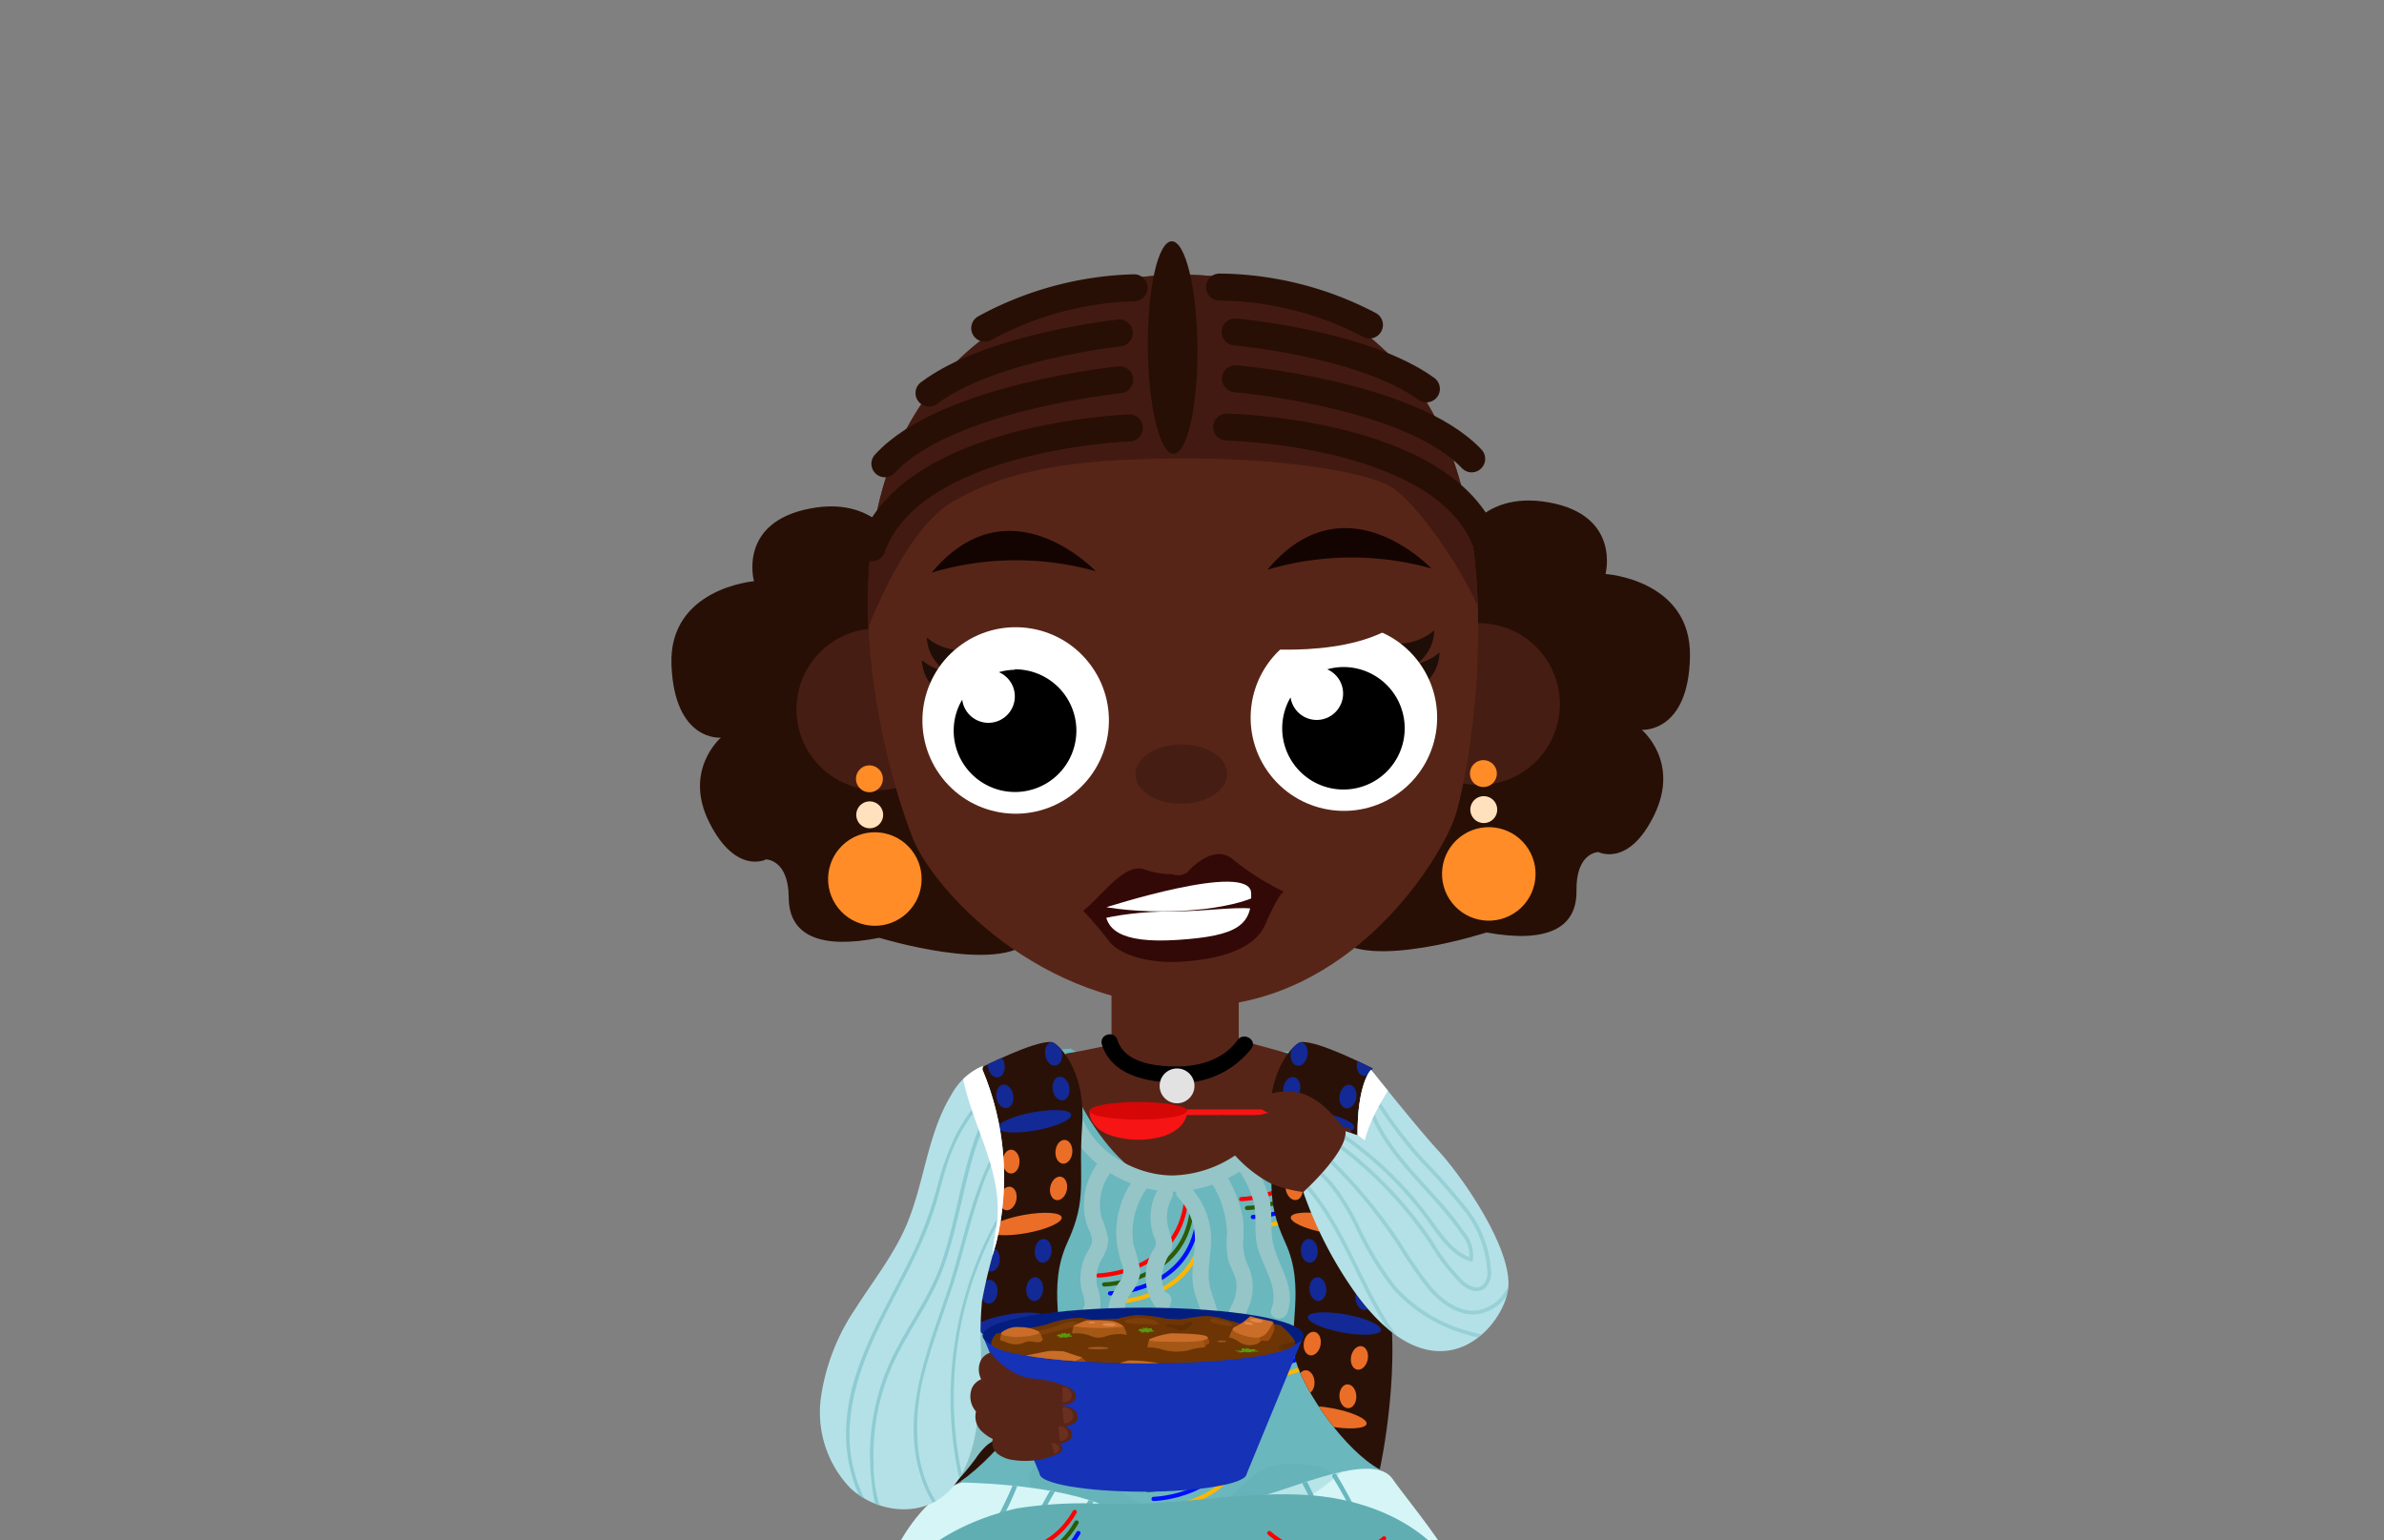 <svg id="Layer_1" data-name="Layer 1" xmlns="http://www.w3.org/2000/svg" xmlns:xlink="http://www.w3.org/1999/xlink" viewBox="0 0 260 168"><rect x="0" y="0" width="260" height="168" fill="#808080" stroke="none"/><defs><style>.cls-1,.cls-30{fill:#6ab7be;}.cls-2{fill:#572517;}.cls-3{fill:#a55716;}.cls-4{fill:#b4e1e7;}.cls-5{fill:#330907;}.cls-6{fill:#d5f5f7;}.cls-7{fill:#2a1107;}.cls-28,.cls-8{fill:#60aeb2;}.cls-12,.cls-13,.cls-14,.cls-15,.cls-24,.cls-59,.cls-9{fill:none;}.cls-10{fill:#9b4a0d;}.cls-11{clip-path:url(#clip-path);}.cls-12{stroke:red;}.cls-12,.cls-13,.cls-14,.cls-15,.cls-24{stroke-linecap:round;stroke-linejoin:round;}.cls-12,.cls-13,.cls-14,.cls-15{stroke-width:0.46px;}.cls-13{stroke:#2d5b04;}.cls-14{stroke:#000dff;}.cls-15{stroke:#ffb600;}.cls-16{fill:#fff;}.cls-17{fill:#e2e2e2;}.cls-18{fill:#280f05;}.cls-19{fill:#461d13;}.cls-20{clip-path:url(#clip-path-2);}.cls-21{fill:#431a11;}.cls-22{fill:#1f0e07;}.cls-23{fill:#130402;}.cls-24{stroke:#280f05;stroke-width:2.95px;}.cls-25{fill:#ff8c26;}.cls-26{fill:#ffe1bd;}.cls-27{fill:#96c5c7;}.cls-28{opacity:0.37;}.cls-29{clip-path:url(#clip-path-3);}.cls-30{opacity:0.28;}.cls-31{clip-path:url(#clip-path-4);}.cls-32{fill:#ea6e27;}.cls-33{fill:#132995;}.cls-34{clip-path:url(#clip-path-5);}.cls-35{fill:#479e9e;}.cls-36{clip-path:url(#clip-path-6);}.cls-37{fill:#87c1c6;}.cls-38{fill:#1632b7;}.cls-39{fill:#041e7f;}.cls-40{clip-path:url(#clip-path-7);}.cls-41{fill:#6d3503;}.cls-42{fill:#7c3e0a;}.cls-43{fill:#602e05;}.cls-44{fill:#c96d28;}.cls-45{fill:#e0874b;}.cls-46{clip-path:url(#clip-path-8);}.cls-47{fill:#9b4a0e;}.cls-48{clip-path:url(#clip-path-9);}.cls-49{clip-path:url(#clip-path-10);}.cls-50{clip-path:url(#clip-path-11);}.cls-51{fill:#9e5823;}.cls-52{fill:#58990d;}.cls-53{clip-path:url(#clip-path-12);}.cls-54{opacity:0.51;}.cls-55{fill:#6b2f20;}.cls-56{fill:#f71414;}.cls-57{fill:#d60707;}.cls-58{clip-path:url(#clip-path-13);}.cls-59{stroke:#6ab7be;stroke-miterlimit:10;stroke-width:0.41px;opacity:0.38;}.cls-60{clip-path:url(#clip-path-14);}</style><clipPath id="clip-path"><path class="cls-1" d="M116.81,114.37s-6.7.32-9.94,2.16-.08,6.1-1.12,20-1.86,19-.72,26.5c0,0,5.85,2.56,21.44,1.92s23.11-2.08,23.88-4-.13-16.83-1.55-21.38-.52-20.54-.26-21.88-4.19-3.06-8.85-3C139.69,114.67,118.54,116.25,116.81,114.37Z"/></clipPath><clipPath id="clip-path-2"><path class="cls-2" d="M127.78,30s-19.19-.41-28.56,16.12-1.73,40.24.39,45.45,13.64,18.38,30.75,18.23S157.2,93.56,158.71,89s6.48-31.3-4-46.49C145.06,28.62,127.78,30,127.78,30Z"/></clipPath><clipPath id="clip-path-3"><path class="cls-6" d="M104.85,161.69s9.25.08,15,2.29,14,0,17.51-.76,12.37-5,14.5-1.94,9.71,11.73,8.54,15.38-10.69,10.53-16,9.75-15.78-.91-19.24-.39-13.7,1.29-18.36.65-13.2-1.85-11.51-10.54S101.74,162.72,104.85,161.69Z"/></clipPath><clipPath id="clip-path-4"><path class="cls-7" d="M114.74,113.66c.53.08,3.72,2.87,3.28,9.09s.64,7.87-1.62,12.79-.19,9.48-1.14,12.87S107.84,160,104,162c0,0-.58-13.62,1.43-22.34s4.86-18.14,1.4-23.15C106.87,116.53,112.92,113.39,114.74,113.66Z"/></clipPath><clipPath id="clip-path-5"><path class="cls-7" d="M141.84,113.66c-.54.08-3.72,2.87-3.29,9.09s-.64,7.87,1.63,12.79.19,9.48,1.14,12.87,5.36,9.78,9.16,11.86c0,0,2.63-11.87.62-20.59s-4.86-18.14-1.4-23.15C149.7,116.53,143.65,113.39,141.84,113.66Z"/></clipPath><clipPath id="clip-path-6"><path class="cls-8" d="M110.91,164.51c-6,1.36-11.82,4.59-14.51,10.08-3.66,7.49-.7,17.13,5.65,22.53a20,20,0,0,1,3.53-8c3.9-5.06,11.22-2.7,17.46-4.06,7-1.54,12.11-4.43,18.91-2s14.28,6.37,14,13.58c4.39-3.17,4.9-9.43,4.78-14.85-.07-3.05-.22-6.17-1.42-9-2.58-6-9.44-9.09-15.94-9.67s-13,.75-19.54.9c-1.7,0-3.41,0-5.11-.06A46.8,46.8,0,0,0,110.91,164.51Z"/></clipPath><clipPath id="clip-path-7"><path class="cls-9" d="M141.25,146.45c0,1.24-7.84,2.25-16.45,2.25s-16.7-1-16.7-2.25,7.27-8.31,15.87-8.31S141.25,145.2,141.25,146.45Z"/></clipPath><clipPath id="clip-path-8"><path class="cls-3" d="M120.75,149.29a1.64,1.64,0,0,0-.25,1.2c.17.54,4.6.7,4.94.64a3.37,3.37,0,0,0,1.93-1c.33-.6-.31-1.2-.31-1.2l-3.91.09Z"/></clipPath><clipPath id="clip-path-9"><path class="cls-3" d="M111.46,148a12.63,12.63,0,0,0-.35,1.72c-.07.67,2.65,1.7,3.38,1.65a11.3,11.3,0,0,0,4.11-1.64c.61-.63-.68-1.73-.68-1.73l-5,0Z"/></clipPath><clipPath id="clip-path-10"><path class="cls-10" d="M134.47,144.88A8.22,8.22,0,0,0,134,146c-.13.41,1.86,1.15,3.14,1.13a2.06,2.06,0,0,0,1.78-1.42c0-.11.18-1.39-.12-1.56l-3.07.73Z"/></clipPath><clipPath id="clip-path-11"><path class="cls-3" d="M125.34,146.11s-.36.9-.1,1.3,3,.3,3.56.33a5,5,0,0,0,2.71-.4c.68-.51.18-1.51.18-1.51l-5.63.18Z"/></clipPath><clipPath id="clip-path-12"><path class="cls-4" d="M107.19,116.26a7,7,0,0,0-3.44,3.15c-2.67,4.37-2.94,9.78-5,14.46-1.42,3.2-3.65,6-5.51,8.94a23,23,0,0,0-3.73,9.76,11.92,11.92,0,0,0,3.18,9.68c2.54,2.43,6.74,3.2,9.69,1.28s3.95-5.84,4.31-9.38a60.33,60.33,0,0,0,.3-6.72,38.07,38.07,0,0,1,.11-5.55,58.22,58.22,0,0,1,1.55-6.32,30.32,30.32,0,0,0-1.51-18.92"/></clipPath><clipPath id="clip-path-13"><path class="cls-4" d="M146.74,123.37c.24,2.26-4.6,6.64-4.6,6.64a43.76,43.76,0,0,0,5.67,11c8.8,12.13,16.06,3.92,16.66-.36s-5-12.36-7.68-15.23c-2.14-2.32-7.26-8.74-7.26-8.74s-1.48,1.3-1.48,7.13Z"/></clipPath><clipPath id="clip-path-14"><path class="cls-5" d="M120.5,99s15.8-5.12,15.95-1.61-1.47,4.69-8,5.12S120.5,101.23,120.5,99Z"/></clipPath></defs><path class="cls-1" d="M116.81,114.37s-6.7.32-9.94,2.16-.08,6.1-1.12,20-1.86,19-.72,26.5c0,0,5.85,2.56,21.44,1.92s23.11-2.08,23.88-4-.13-16.83-1.55-21.38-.52-20.54-.26-21.88-4.19-3.06-8.85-3C139.69,114.67,118.54,116.25,116.81,114.37Z"/><g class="cls-11"><path class="cls-12" d="M119.77,139.11s8.7-.17,9.58-8.1"/><path class="cls-13" d="M120.42,140.09s8.69-.17,9.57-8.11"/><path class="cls-14" d="M121.06,141.06s8.7-.17,9.57-8.1"/><path class="cls-15" d="M121.7,142s8.7-.17,9.57-8.11"/><path class="cls-12" d="M112.32,151.86s8.69-.17,9.57-8.11"/><path class="cls-13" d="M113,152.83s8.7-.17,9.57-8.1"/><path class="cls-14" d="M113.6,153.81s8.7-.17,9.57-8.11"/><path class="cls-15" d="M114.24,154.78s8.7-.17,9.57-8.1"/><path class="cls-12" d="M124.52,161.53s8.7-.17,9.58-8.11"/><path class="cls-13" d="M125.17,162.51s8.7-.18,9.57-8.11"/><path class="cls-14" d="M125.81,163.48s8.7-.17,9.57-8.11"/><path class="cls-15" d="M126.45,164.46s8.7-.17,9.57-8.11"/><path class="cls-12" d="M135.36,130.78s8.69-.17,9.57-8.11"/><path class="cls-13" d="M136,131.75s8.7-.17,9.57-8.1"/><path class="cls-14" d="M136.64,132.73s8.7-.17,9.57-8.11"/><path class="cls-15" d="M137.28,133.7s8.7-.17,9.57-8.1"/><path class="cls-12" d="M136.07,147.22s8.7-.17,9.58-8.11"/><path class="cls-13" d="M136.72,148.19s8.69-.17,9.57-8.11"/><path class="cls-14" d="M137.36,149.17s8.7-.17,9.57-8.11"/><path class="cls-15" d="M138,150.14s8.7-.17,9.57-8.11"/><path class="cls-16" d="M102.53,112.63c3.9,1.45,6.62,5.2,7.7,9.22s.72,8.29,0,12.38a66.06,66.06,0,0,1-1.76,7.22c-.48,1.56-1.24,3.32-2.82,3.7-2.45-10.65-4.91-21.55-3.72-32.42.07-.63.72-1.46,1.12-1l-.35,1.14"/></g><path class="cls-2" d="M121.22,107.62v6.31s-3.11.7-4.84.95,4.58,14.7,12.19,14.7,12-12.1,12.53-14.52l-6-1.65v-6.59S122.17,103.91,121.22,107.62Z"/><path d="M120.17,113.9c1,3.32,4.83,4.11,7.88,4.18a9.77,9.77,0,0,0,8.44-3.74c.66-.94-.88-1.82-1.53-.9-1.5,2.11-4.16,2.89-6.64,2.87-2.23,0-5.66-.35-6.45-2.88-.33-1.09-2-.63-1.7.47Z"/><circle class="cls-17" cx="128.37" cy="118.43" r="1.9"/><path class="cls-18" d="M98.3,60.24s-2.13-6.3-10-4.77-6.07,7.92-6.07,7.92-9.35.77-9,9.16,5.39,7.9,5.39,7.9S74.47,84,77.37,89.73s6.18,4,6.18,4,2.45,0,2.47,4.17,3.49,5.65,9.88,4.38c0,0,13.08,4,16.42.27l-2.85-38Z"/><path class="cls-18" d="M159,59.72s2-6.33,9.9-4.93,6.2,7.81,6.2,7.81,9.36.61,9.21,9-5.26,8-5.26,8,4.18,3.45,1.38,9.25-6.1,4.08-6.1,4.08-2.46,0-2.4,4.22-3.4,5.71-9.81,4.55c0,0-13,4.21-16.42.55l2.2-38Z"/><circle class="cls-19" cx="95.68" cy="77.35" r="8.82" transform="translate(-27.34 75.72) rotate(-38.19)"/><circle class="cls-19" cx="161.29" cy="76.79" r="8.82" transform="translate(-12.95 116.16) rotate(-38.19)"/><path class="cls-2" d="M127.78,30s-19.19-.41-28.56,16.12-1.73,40.24.39,45.45,13.64,18.38,30.75,18.23S157.2,93.56,158.71,89s6.48-31.3-4-46.49C145.06,28.62,127.78,30,127.78,30Z"/><g class="cls-20"><path class="cls-21" d="M92.5,74.54s4.67-15.86,11.37-19.8S118.75,50.07,128.6,50,149,51.24,152,53.29,162.84,66,163.29,73.55l3.11-45.93-53.33-5S96,26.79,95.6,26.93s-8.47,10.44-8.47,10.44Z"/></g><ellipse class="cls-18" cx="127.89" cy="37.91" rx="2.71" ry="11.59" transform="translate(-0.32 1.09) rotate(-0.49)"/><path class="cls-22" d="M105.24,70.93a6.07,6.07,0,0,1-4.16-1.39,4.68,4.68,0,0,0,2.11,3.68S106,73.26,105.24,70.93Z"/><path class="cls-22" d="M104.7,73.36A6.12,6.12,0,0,1,100.54,72a4.64,4.64,0,0,0,2.11,3.68S105.44,75.69,104.7,73.36Z"/><circle class="cls-16" cx="110.77" cy="78.57" r="10.17" transform="translate(-24.87 85.31) rotate(-38.19)"/><path d="M110.68,73.05a6.65,6.65,0,0,0-1.74.26,2.88,2.88,0,1,1-4,3,6.59,6.59,0,0,0-.93,3.44,6.69,6.69,0,1,0,6.63-6.75Z"/><path class="cls-22" d="M152.3,70.2a6.08,6.08,0,0,0,4.13-1.46,4.64,4.64,0,0,1-2,3.71S151.6,72.54,152.3,70.2Z"/><path class="cls-22" d="M152.88,72.62A6.15,6.15,0,0,0,157,71.15,4.68,4.68,0,0,1,155,74.87S152.19,75,152.88,72.62Z"/><circle class="cls-16" cx="146.57" cy="78.26" r="10.17" transform="translate(-17.02 107.38) rotate(-38.19)"/><path d="M146.49,72.75a6.59,6.59,0,0,0-1.74.25,2.88,2.88,0,1,1-4,3.06,6.68,6.68,0,1,0,5.71-3.31Z"/><path class="cls-23" d="M101.61,62.45a32.22,32.22,0,0,1,17.89-.15S110.08,52.31,101.61,62.45Z"/><path class="cls-23" d="M138.22,62.14A32.23,32.23,0,0,1,156.11,62S146.69,52,138.22,62.14Z"/><ellipse class="cls-19" cx="128.82" cy="84.43" rx="5.01" ry="3.24" transform="translate(-0.71 1.1) rotate(-0.49)"/><path class="cls-24" d="M123.17,46.67s-23.76.84-28.07,13.07"/><path class="cls-24" d="M122.12,41.42s-19,1.91-25.61,9.16"/><path class="cls-24" d="M122.07,36.31s-14,1.49-20.75,6.56"/><path class="cls-24" d="M123.68,31.39a36,36,0,0,0-16.28,4.4"/><path class="cls-24" d="M133.78,46.58s23.77.44,28.29,12.59"/><path class="cls-24" d="M134.74,41.31s19,1.59,25.76,8.73"/><path class="cls-24" d="M134.7,36.2s14,1.25,20.86,6.21"/><path class="cls-24" d="M133,31.31a35.84,35.84,0,0,1,16.35,4.13"/><circle class="cls-25" cx="162.37" cy="95.3" r="5.1" transform="translate(-24.17 120.8) rotate(-38.19)"/><circle class="cls-26" cx="161.82" cy="88.3" r="1.47"/><circle class="cls-25" cx="161.78" cy="84.37" r="1.47"/><circle class="cls-25" cx="95.41" cy="95.87" r="5.1" transform="translate(-38.85 79.51) rotate(-38.19)"/><circle class="cls-26" cx="94.85" cy="88.87" r="1.47"/><circle class="cls-25" cx="94.82" cy="84.94" r="1.47"/><path class="cls-27" d="M116.05,121.47c1.3,5.09,6.81,8.45,11.87,8.51a14.52,14.52,0,0,0,13-8.91c.44-1-1.27-1.51-1.7-.47a12.73,12.73,0,0,1-11.34,7.6c-4.29,0-9.06-2.88-10.17-7.2a.88.88,0,0,0-1.7.47Z"/><path class="cls-27" d="M120,126.49a7.7,7.7,0,0,0-1.79,4.88,7.11,7.11,0,0,0,.48,2.62,3,3,0,0,1,.42,1.43,5.15,5.15,0,0,1-.65,1.36,6.27,6.27,0,0,0-.63,2.55,6.67,6.67,0,0,0,.15,1.47,4.83,4.83,0,0,1,.32,1.27c0,.71-.64,1.35-1,1.92a3.41,3.41,0,0,0-.58,2.12c.08.65,1,1.3,1.52.62a7.45,7.45,0,0,0,1.11-1.91c.43-1.06-1.28-1.52-1.71-.47a4.29,4.29,0,0,1-.66,1.13l1.52.63c-.15-1.29,1.29-2.32,1.51-3.59a5.47,5.47,0,0,0-.34-2.19,4.41,4.41,0,0,1,.43-2.92,4.74,4.74,0,0,0,.78-2.17,9.36,9.36,0,0,0-.73-2.4,5.78,5.78,0,0,1,1.09-5.1c.71-.87-.53-2.13-1.26-1.25Z"/><path class="cls-27" d="M123.61,128.64a10.05,10.05,0,0,0-1.87,6.07,11.64,11.64,0,0,0,.61,3.15,2,2,0,0,1-.36,2.08,11.3,11.3,0,0,0-.81,1.54,4.69,4.69,0,0,0-.17,3.05c.29,1.16,1,2.27.88,3.5-.2,2.08-1.7,3.73-.63,5.82a.85.85,0,0,0,.77.44,1.14,1.14,0,0,0,1.11-1.48c-.22-1.12-1.93-.64-1.71.47l0,.18.09-.68-.12.16.77-.44-.18,0,.76.44c-.46-.91.07-2,.38-2.86a6.81,6.81,0,0,0,.5-2.67,11.18,11.18,0,0,0-.79-2.82,3.91,3.91,0,0,1,.54-3.6,4.54,4.54,0,0,0,1-2.36,26,26,0,0,0-.77-2.94,8.33,8.33,0,0,1,1.53-6.17c.66-.93-.87-1.82-1.53-.9Z"/><path class="cls-27" d="M126.26,129.75a6.29,6.29,0,0,0-.77,3.42,6.36,6.36,0,0,0,.37,1.73,2.27,2.27,0,0,1,.23.71,1.49,1.49,0,0,1-.3.68,5.6,5.6,0,0,0,.23,6.26.9.9,0,0,0,1.62-.21l.1-.38a.89.89,0,0,0-1.71-.47l-.1.38,1.62-.21a4,4,0,0,1-.85-2.55,7.35,7.35,0,0,1,1-2.63c.43-1.1-.19-1.91-.37-3a4.5,4.5,0,0,1,.48-2.86c.54-1-1-1.9-1.53-.9Z"/><path class="cls-27" d="M128.51,130.64a6.63,6.63,0,0,1,1.81,4.79c-.06,1.94-.58,3.73,0,5.66.24.83.6,1.62.82,2.45a4.14,4.14,0,0,1-.23,2.75,5.23,5.23,0,0,0-.38,2.44,12.19,12.19,0,0,1,.37,2.93c-.16,1.11,1.53,1.6,1.71.47l.09-.57c.17-1.12-1.54-1.6-1.71-.48l-.09.58,1.71.47a7.93,7.93,0,0,0-.17-2.7,5.6,5.6,0,0,1,.38-3.21c.65-2-.24-3.69-.79-5.6-.61-2.13.29-4.26,0-6.41a8.49,8.49,0,0,0-2.28-4.82c-.78-.84-2,.42-1.25,1.25Z"/><path class="cls-28" d="M121.65,162.05a17.67,17.67,0,0,0,3,2.14,8.12,8.12,0,0,0,3.51.72,10.17,10.17,0,0,0,6.53-2.13,18.31,18.31,0,0,1,3-2.52,8.72,8.72,0,0,1,4.76-.5c1.19.1,2.56.31,3.13,1.36.73,1.35-.49,2.95-1.77,3.81-3.49,2.35-7.9,2.78-12.11,3a39.34,39.34,0,0,1-7.52-.13c-3.57-.49-10-1.81-11.72-5.57-.87-1.95.72-2.82,2.55-2.84A11.35,11.35,0,0,1,121.65,162.05Z"/><path class="cls-27" d="M132.22,129.17a10.65,10.65,0,0,1,1.6,5.38,10.69,10.69,0,0,0,.09,2.71c.18.83.71,1.54.89,2.38a4.43,4.43,0,0,1-.35,2.48,5.17,5.17,0,0,0-.73,2.43,10.72,10.72,0,0,0,.86,2.5c.23.58.37,1.37,1,1.68a1,1,0,0,0,1.39-.91.92.92,0,0,0-.66-.86h-.06c-1.11-.18-1.59,1.53-.47,1.71h.06l-.65-.85v.09l.26-.63-.06.06,1.08-.14c.11.06-.24-.81-.29-.94-.16-.42-.36-.84-.49-1.27a1.64,1.64,0,0,1,.07-1.45c.14-.32.28-.63.41-.95a5.63,5.63,0,0,0,0-4.43,5.78,5.78,0,0,1-.6-2.54,17.52,17.52,0,0,0,0-2.71,14.42,14.42,0,0,0-1.77-4.63c-.53-1-2.06-.12-1.53.89Z"/><path class="cls-27" d="M135.08,127.6a11.58,11.58,0,0,1,1.67,3.6c.27,1.36.08,2.78.27,4.16.34,2.43,2.6,4.89,1.64,7.39-.41,1.06,1.3,1.53,1.71.47,1.12-2.92-1.18-5.28-1.6-8-.22-1.48,0-3-.32-4.45a13.14,13.14,0,0,0-1.84-4,.89.89,0,0,0-1.53.9Z"/><path class="cls-6" d="M104.85,161.69s9.25.08,15,2.29,14,0,17.51-.76,12.37-5,14.5-1.94,9.71,11.73,8.54,15.38-10.69,10.53-16,9.75-15.78-.91-19.24-.39-13.7,1.29-18.36.65-13.2-1.85-11.51-10.54S101.74,162.72,104.85,161.69Z"/><g class="cls-29"><path class="cls-1" d="M111,160.44c-1.2,3.84-3.65,7.12-5,10.89a26.09,26.09,0,0,0-.88,14.7c.18.79,1,2.43.19,3.06-.25.2.11.56.37.36a1.66,1.66,0,0,0,.42-1.69c-.18-.95-.5-1.87-.68-2.83a25.34,25.34,0,0,1-.41-6.15,26.37,26.37,0,0,1,1.1-6.17,34.14,34.14,0,0,1,2.55-5.81,37.56,37.56,0,0,0,2.85-6.22c.1-.32-.4-.45-.5-.14Z"/><path class="cls-1" d="M114.74,162.22a35.9,35.9,0,0,0-5.2,20.26,36.91,36.91,0,0,0,.78,5.92c.07.32.57.18.5-.14a35.38,35.38,0,0,1,4.36-25.79c.18-.28-.27-.54-.44-.25Z"/><path class="cls-1" d="M119.41,162.61a26.27,26.27,0,0,0-4.52,11.09,27.3,27.3,0,0,0,.94,12.18c.19.64.39,1.27.6,1.91.12.35.2,1,.54,1.2a.38.38,0,1,0,.48-.59.26.26,0,0,0-.31,0l-.06,0c-.28.18,0,.62.26.45l.06,0-.32,0a.47.47,0,0,0,0-.55l-.15-.45c-.09-.3-.19-.59-.29-.89q-.28-.9-.54-1.8a27.9,27.9,0,0,1-.78-3.49,25.76,25.76,0,0,1,4.51-18.71c.19-.27-.26-.53-.45-.26Z"/><path class="cls-1" d="M122.47,163.35c-2.45,3.3-3.19,7.49-3,11.52.18,4.67,1.32,9.29,2.19,13.87.06.32.56.18.5-.14-.85-4.45-2-8.95-2.17-13.49-.19-4,.51-8.2,3-11.5.2-.27-.25-.53-.44-.26Z"/><path class="cls-1" d="M125.22,163.61a96.71,96.71,0,0,0,.36,24l.49-.14-.1-.6c-.06-.33-.56-.19-.5.14l.11.6c0,.33.54.18.49-.14a97,97,0,0,1-.34-23.9c0-.33-.47-.33-.51,0Z"/><path class="cls-1" d="M129.89,162.86l.16,13.52.08,6.7,0,3.35,0,1.74c0,.27-.11,1.49.11,1.57l.18.18v0l-.25.19h.06c.33,0,.33-.53,0-.52h-.06a.27.27,0,0,0-.25.19.37.37,0,1,0,.69.25,3.65,3.65,0,0,0,.05-1.58l0-2-.1-7.81-.18-15.76a.26.26,0,0,0-.52,0Z"/><path class="cls-1" d="M133.35,163.63a28.56,28.56,0,0,0,1.1,5.64,53.05,53.05,0,0,1,1.11,6.12,51.29,51.29,0,0,1,0,12.07c-.07.6-.15,1.2-.24,1.81-.05.26-.14.6.06.83a.4.4,0,0,0,.69-.36.25.25,0,0,0-.49.14l0,.08.06-.25c.17,0,.22-.06.15-.31s0-.31.07-.47,0-.35.08-.53c.07-.55.14-1.1.19-1.65.11-1.1.19-2.21.23-3.31a52.07,52.07,0,0,0-1.19-13.15,38.93,38.93,0,0,1-1.35-6.66.26.26,0,0,0-.51,0Z"/><path class="cls-1" d="M136.56,162a47,47,0,0,1,3.9,14.08,85.24,85.24,0,0,1-.25,15.07c0,.3.42.33.51.07l.29-.83c.11-.32-.39-.45-.5-.14l-.29.83.51.07a83.39,83.39,0,0,0,.2-15.56A48.52,48.52,0,0,0,137,161.77c-.14-.3-.58,0-.45.26Z"/><path class="cls-1" d="M141.25,160.36a41.28,41.28,0,0,1,4.56,11.79,47.81,47.81,0,0,1,.78,13.4c-.17,2.64-.47,5.27-.77,7.89h.51V192a.25.25,0,1,0-.51,0v1.4c0,.34.47.32.51,0a92.31,92.31,0,0,0,.89-14.19,41.82,41.82,0,0,0-2.47-12.61,42.76,42.76,0,0,0-3.06-6.54.26.26,0,0,0-.44.26Z"/><path class="cls-1" d="M145.34,161.11a43.15,43.15,0,0,1,5.07,11.68,58.33,58.33,0,0,1,1.22,12.44q0,1.71,0,3.42c0,1.09.19,2.51-.55,3.42l.43.11-.26-.73c-.11-.31-.6-.18-.5.14l.26.73c.06.16.3.28.43.11a3.52,3.52,0,0,0,.69-2.18c0-1.06,0-2.13,0-3.2,0-2.24,0-4.48-.18-6.72a39.41,39.41,0,0,0-2.68-12.74,61.48,61.48,0,0,0-3.5-6.74.26.26,0,0,0-.45.26Z"/><path class="cls-30" d="M121.14,163.55a5.47,5.47,0,0,0,3.06,2.59c7,3.13,16.48-.43,22.14-5.64-.83-.95-2.81.89-4.06.71a78.75,78.75,0,0,0-16.74-.52c-2.62.19-5.44.62-7.32,2.46"/></g><path class="cls-7" d="M114.74,113.66c.53.08,3.72,2.87,3.28,9.09s.64,7.87-1.62,12.79-.19,9.48-1.14,12.87S107.84,160,104,162c0,0-.58-13.62,1.43-22.34s4.86-18.14,1.4-23.15C106.87,116.53,112.92,113.39,114.74,113.66Z"/><g class="cls-31"><ellipse class="cls-32" cx="111.81" cy="133.49" rx="4.05" ry="1" transform="translate(-22.19 22.29) rotate(-10.36)"/><ellipse class="cls-32" cx="111.51" cy="154.58" rx="4.05" ry="1" transform="translate(-25.99 22.58) rotate(-10.36)"/><ellipse class="cls-33" cx="112.85" cy="122.28" rx="4.05" ry="1" transform="translate(-20.16 22.3) rotate(-10.36)"/><ellipse class="cls-33" cx="109.94" cy="144.36" rx="4.05" ry="1" transform="translate(-24.18 22.14) rotate(-10.36)"/><ellipse class="cls-32" cx="110.27" cy="126.69" rx="0.92" ry="1.3"/><ellipse class="cls-32" cx="109.94" cy="130.7" rx="1.3" ry="0.92" transform="translate(-40.93 210.76) rotate(-77.88)"/><ellipse class="cls-32" cx="108.31" cy="148.11" rx="0.92" ry="1.3" transform="translate(-27.62 24.85) rotate(-11.62)"/><ellipse class="cls-32" cx="113.32" cy="146.82" rx="0.92" ry="1.3" transform="translate(-27.25 25.84) rotate(-11.62)"/><ellipse class="cls-32" cx="109.56" cy="152.27" rx="1.3" ry="0.92" transform="translate(-48.45 253.37) rotate(-86.88)"/><ellipse class="cls-32" cx="114.13" cy="150.73" rx="1.3" ry="0.92" transform="translate(-42.6 256.48) rotate(-86.88)"/><ellipse class="cls-33" cx="108.12" cy="137.38" rx="1.3" ry="0.92" transform="translate(-36.78 235.2) rotate(-85.82)"/><ellipse class="cls-33" cx="107.81" cy="141.58" rx="1.3" ry="0.92" transform="matrix(0.07, -1, 1, 0.07, -41.25, 238.78)"/><ellipse class="cls-33" cx="112.85" cy="140.6" rx="1.3" ry="0.92" transform="translate(-35.61 242.9) rotate(-85.82)"/><ellipse class="cls-33" cx="113.77" cy="136.42" rx="1.3" ry="0.92" transform="translate(-30.58 239.95) rotate(-85.82)"/><ellipse class="cls-32" cx="115.44" cy="129.6" rx="1.3" ry="0.92" transform="translate(-35.5 215.27) rotate(-77.88)"/><ellipse class="cls-32" cx="116.03" cy="125.61" rx="1.3" ry="0.92" transform="translate(-19.27 230.19) rotate(-84.97)"/><ellipse class="cls-33" cx="109.58" cy="119.58" rx="0.92" ry="1.3" transform="translate(-18.38 19.92) rotate(-9.59)"/><ellipse class="cls-33" cx="108.64" cy="116.23" rx="0.92" ry="1.3" transform="translate(-17.84 19.71) rotate(-9.59)"/><ellipse class="cls-33" cx="115.71" cy="118.74" rx="0.92" ry="1.3" transform="translate(-18.16 20.92) rotate(-9.59)"/><ellipse class="cls-33" cx="114.9" cy="114.94" rx="0.92" ry="1.3" transform="translate(-17.54 20.74) rotate(-9.59)"/></g><path class="cls-7" d="M141.84,113.66c-.54.08-3.72,2.87-3.29,9.09s-.64,7.87,1.63,12.79.19,9.48,1.14,12.87,5.36,9.78,9.16,11.86c0,0,2.63-11.87.62-20.59s-4.86-18.14-1.4-23.15C149.7,116.53,143.65,113.39,141.84,113.66Z"/><g class="cls-34"><ellipse class="cls-32" cx="144.77" cy="133.49" rx="1" ry="4.05" transform="translate(-12.59 251.88) rotate(-79.64)"/><ellipse class="cls-32" cx="145.07" cy="154.58" rx="1" ry="4.05" transform="translate(-33.09 269.47) rotate(-79.64)"/><ellipse class="cls-33" cx="143.73" cy="122.28" rx="1" ry="4.05" transform="translate(-2.41 241.66) rotate(-79.64)"/><ellipse class="cls-33" cx="146.63" cy="144.36" rx="1" ry="4.05" transform="translate(-21.76 262.63) rotate(-79.64)"/><ellipse class="cls-32" cx="146.31" cy="126.69" rx="0.92" ry="1.3"/><ellipse class="cls-32" cx="146.63" cy="130.7" rx="0.92" ry="1.3" transform="translate(-24.17 33.69) rotate(-12.12)"/><ellipse class="cls-32" cx="148.27" cy="148.11" rx="1.3" ry="0.92" transform="translate(-26.68 263.5) rotate(-78.38)"/><ellipse class="cls-32" cx="143.25" cy="146.82" rx="1.3" ry="0.92" transform="matrix(0.2, -0.98, 0.98, 0.2, -29.42, 257.56)"/><ellipse class="cls-32" cx="147.01" cy="152.27" rx="0.92" ry="1.3" transform="translate(-8.08 8.24) rotate(-3.12)"/><ellipse class="cls-32" cx="142.45" cy="150.73" rx="0.92" ry="1.3" transform="translate(-8 7.99) rotate(-3.12)"/><ellipse class="cls-33" cx="148.45" cy="137.38" rx="0.92" ry="1.3" transform="translate(-9.62 11.19) rotate(-4.18)"/><ellipse class="cls-33" cx="148.76" cy="141.58" rx="0.92" ry="1.3" transform="translate(-9.93 11.22) rotate(-4.18)"/><ellipse class="cls-33" cx="143.73" cy="140.6" rx="0.92" ry="1.3" transform="translate(-9.87 10.85) rotate(-4.18)"/><ellipse class="cls-33" cx="142.8" cy="136.42" rx="0.92" ry="1.3" transform="translate(-9.57 10.77) rotate(-4.18)"/><ellipse class="cls-32" cx="141.13" cy="129.6" rx="0.92" ry="1.3" transform="translate(-24.06 32.52) rotate(-12.12)"/><ellipse class="cls-32" cx="140.55" cy="125.61" rx="0.92" ry="1.3" transform="translate(-10.47 12.8) rotate(-5.03)"/><ellipse class="cls-33" cx="147" cy="119.58" rx="1.3" ry="0.92" transform="translate(4.61 244.62) rotate(-80.41)"/><ellipse class="cls-33" cx="147.94" cy="116.23" rx="1.3" ry="0.92" transform="matrix(0.17, -0.99, 0.99, 0.17, 8.69, 242.75)"/><ellipse class="cls-33" cx="140.87" cy="118.74" rx="1.3" ry="0.92" transform="translate(0.33 237.87) rotate(-80.41)"/><ellipse class="cls-33" cx="141.68" cy="114.94" rx="1.3" ry="0.92" transform="translate(4.75 235.5) rotate(-80.41)"/></g><path class="cls-35" d="M101.05,196.07a8,8,0,0,0,6.31,2.14,26.68,26.68,0,0,0,6.67-1.64c10-3.34,21.16-5.62,31-1.73,3.2,1.27,8,3.83,11,2,2.2-1.37,1.69-4.92,2.11-7.47.87-5.19,1.65-10.83-.9-15.42-2.27-4.06-6.69-6.4-11.06-8a34.73,34.73,0,0,0-10-2.2c-6.87-.33-13.54,2.22-19.72,5.21a32.22,32.22,0,0,0-7.87,4.94c-5.36,4.92-7.28,12.47-8.81,19.58l1.52.08"/><path class="cls-8" d="M110.91,164.51c-6,1.36-11.82,4.59-14.51,10.08-3.66,7.49-.7,17.13,5.65,22.53a20,20,0,0,1,3.53-8c3.9-5.06,11.22-2.7,17.46-4.06,7-1.54,12.11-4.43,18.91-2s14.28,6.37,14,13.58c4.39-3.17,4.9-9.43,4.78-14.85-.07-3.05-.22-6.17-1.42-9-2.58-6-9.44-9.09-15.94-9.67s-13,.75-19.54.9c-1.7,0-3.41,0-5.11-.06A46.8,46.8,0,0,0,110.91,164.51Z"/><g class="cls-36"><path class="cls-12" d="M105.21,168.51s8,3.32,12-3.61"/><path class="cls-13" d="M105.41,169.66s8,3.32,12-3.61"/><path class="cls-14" d="M105.61,170.81s8,3.32,12-3.61"/><path class="cls-12" d="M138.43,167.2s6.49,5.8,12.52.58"/></g><path class="cls-37" d="M102,163.75a26.15,26.15,0,0,0,4.41-4.68,8.23,8.23,0,0,1,1.16-1.39c.83-.72,1.94-1,2.71-1.8,1-1,1.21-2.67,1.32-4.17a6.73,6.73,0,0,0-.33-3.35,5.29,5.29,0,0,0-3.26-2.47c-.51-.18-1.11-.43-1.24-1a1.33,1.33,0,0,0-.15-.6c-.24-.3-.68,0-.92.29a20.72,20.72,0,0,0-2.78,5.37c-1.15,2.9-2.31,5.8-3.25,8.8a7.84,7.84,0,0,0-.48,2.83,2.61,2.61,0,0,0,1.42,2.28,3,3,0,0,0,.78.16"/><ellipse class="cls-38" cx="124.67" cy="160.73" rx="11.29" ry="1.96"/><polygon class="cls-38" points="107.17 145.66 113.38 160.73 135.97 160.73 142.18 145.66 107.17 145.66"/><ellipse class="cls-39" cx="124.67" cy="145.66" rx="17.5" ry="3.04"/><g class="cls-40"><path class="cls-41" d="M145.58,148.63l.06-.17a1.49,1.49,0,0,0-.87-1.51,13.56,13.56,0,0,0-1.76-.61c-1.46-.55-2.64-1.91-4.2-1.92a13.46,13.46,0,0,0-1.39.16c-2,.19-3.83-1-5.81-1.05-1,0-2,.29-3,.36l-1.37-.06a17.21,17.21,0,0,0-3.26-.41,11,11,0,0,0-2.1.42c-.92,0-1.82.08-2.7.14a11.56,11.56,0,0,0-1.28-.25,10.89,10.89,0,0,0-3.74.72c-1.78.47-3.64.56-5.44,1a7.45,7.45,0,0,0-4.66,2.73l-.16.22-.07.11-.19.27h0a1.61,1.61,0,0,0-.17.71c0,3.12,9.47,5.66,21.15,5.66s21.16-2.54,21.16-5.66A1.68,1.68,0,0,0,145.58,148.63Z"/><path class="cls-42" d="M110.85,145.33a.47.47,0,0,0-.31,0c-.12,0-.21.15-.15.25a.25.25,0,0,0,.13.09,3.44,3.44,0,0,0,1.56.18,13.62,13.62,0,0,0,2.29-.44l2.85-.7a1.3,1.3,0,0,0,.68-.32,1.94,1.94,0,0,0-1.32-.2,7.64,7.64,0,0,0-1.31.41,14,14,0,0,1-4.15.78Z"/><path class="cls-43" d="M129,144.48c-.54.16-1.12-.09-1.69,0a.16.16,0,0,0-.09,0c-.07,0,0,.15,0,.2a.46.46,0,0,0,.23.06,2.26,2.26,0,0,1,.68.17,2,2,0,0,0,.51.21,1.43,1.43,0,0,0,1-.4l.38-.3s.05,0,.06-.06a.14.14,0,0,0-.08-.18.33.33,0,0,0-.22,0,2.61,2.61,0,0,0-.66.24"/><path class="cls-43" d="M120.64,144.51a12,12,0,0,0,1.58-.07.49.49,0,0,1,.27.06,1.39,1.39,0,0,1-1,.39,3.13,3.13,0,0,1-1-.19c-.06,0-.11,0-.13-.09a.08.08,0,0,1,0-.11.09.09,0,0,1,.11,0"/><path class="cls-43" d="M141.16,149.77a18,18,0,0,0-2.43.17,9,9,0,0,1-2.32-.12c0,.25.33.36.58.42a6.13,6.13,0,0,0,1.94.25c.38,0,.75-.14,1.13-.18s.72,0,1.07-.08a1.52,1.52,0,0,0,1-.47.8.8,0,0,0-.71,0"/><path class="cls-43" d="M141.24,146.33a11.57,11.57,0,0,0-1.44.33.71.71,0,0,0-.25.11.26.26,0,0,0-.1.24c0,.11.14.16.25.2a6,6,0,0,0,2.28.16,1,1,0,0,0,.47-.1.31.31,0,0,0,.14-.41.39.39,0,0,0-.4-.13.94.94,0,0,1-.44,0,.33.33,0,0,1,.31-.28.57.57,0,0,0-.51-.13"/><path class="cls-42" d="M122.79,144a4.32,4.32,0,0,1,2.69-.11,1.87,1.87,0,0,1,.54.15.64.64,0,0,1,.36.41,4.32,4.32,0,0,1-1.29-.06,8.47,8.47,0,0,1-2.2-.11.36.36,0,0,1-.25-.18"/><path class="cls-42" d="M133.05,144a1.26,1.26,0,0,0-.89-.16c-.08,0-.17.05-.17.13a.18.18,0,0,0,0,.09,1,1,0,0,0,.56.28,6.49,6.49,0,0,0,1.79.28.21.21,0,0,0,0-.21.5.5,0,0,0-.19-.13,3,3,0,0,0-1-.28"/><path class="cls-42" d="M127.61,147.58l-.51-.38a.38.38,0,0,0-.18-.09.13.13,0,0,0-.15.1.28.28,0,0,0,0,.12,2.1,2.1,0,0,0,.74.68c.1.05.24.09.31,0a.34.34,0,0,0-.22-.43"/><path class="cls-3" d="M132.15,150.14a.76.76,0,0,0-.16.57c0,.22,4.9.3,6.36-.05s0-1.95,0-1.95l-4.55,1Z"/><path class="cls-44" d="M132.52,149.86a22,22,0,0,1,4.51-1.29c1,0,1.53,0,1.11.39a19.19,19.19,0,0,1-5.07,1.27C132.2,150.23,131.75,150.35,132.52,149.86Z"/><ellipse class="cls-45" cx="136.35" cy="148.92" rx="0.73" ry="0.19" transform="translate(-18.24 19.03) rotate(-7.49)"/><path class="cls-3" d="M120.75,149.29a1.64,1.64,0,0,0-.25,1.2c.17.54,4.6.7,4.94.64a3.37,3.37,0,0,0,1.93-1c.33-.6-.31-1.2-.31-1.2l-3.91.09Z"/><g class="cls-46"><path class="cls-47" d="M124.44,148.47s1.61,1.72.78,3.2c0,0,2.93-.22,2.93-.25s-.51-2.48-.51-2.48l-.39-.44-3.12-.46.31.43"/></g><path class="cls-44" d="M123.15,148.38a17.81,17.81,0,0,1,3.76.41c.8.34-1.08,1-1.77,1s-5-.21-4.32-.56A8.47,8.47,0,0,1,123.15,148.38Z"/><path class="cls-3" d="M111.46,148a12.63,12.63,0,0,0-.35,1.72c-.07.67,2.65,1.7,3.38,1.65a11.3,11.3,0,0,0,4.11-1.64c.61-.63-.68-1.73-.68-1.73l-5,0Z"/><g class="cls-48"><path class="cls-10" d="M114.07,146.72a24.48,24.48,0,0,0,.25,2.54c.13.54.5,1.88.12,2.35L116,152l3.68-.28-.67-4.27Z"/></g><path class="cls-44" d="M111.91,147.83s1.68-.32,2.73-.54,2.4.52,3.19.69-2.81,1.23-3.51,1.28S110.27,148.1,111.91,147.83Z"/><path class="cls-10" d="M134.47,144.88A8.22,8.22,0,0,0,134,146c-.13.41,1.86,1.15,3.14,1.13a2.06,2.06,0,0,0,1.78-1.42c0-.11.18-1.39-.12-1.56l-3.07.73Z"/><g class="cls-49"><path class="cls-3" d="M133.72,143.75l-.35,2.91,4,1.06a2.61,2.61,0,0,0-.39-2.49,10,10,0,0,1-1.49-2Z"/></g><path class="cls-44" d="M134.72,144.7a6.3,6.3,0,0,0,1.55-1.08s.06-.12.35,0,1.74.41,2,.47.19.29.13.35-.49,1-1,1.26-.66.24-1.43.12S133.77,145.09,134.72,144.7Z"/><ellipse class="cls-45" cx="137.02" cy="144.03" rx="0.2" ry="0.7" transform="translate(-24.25 260.26) rotate(-82.21)"/><ellipse class="cls-45" cx="136.18" cy="144.34" rx="0.14" ry="0.48" transform="translate(-25.29 259.7) rotate(-82.21)"/><path class="cls-3" d="M125.34,146.11s-.36.9-.1,1.3,3,.3,3.56.33a5,5,0,0,0,2.71-.4c.68-.51.18-1.51.18-1.51l-5.63.18Z"/><g class="cls-50"><path class="cls-10" d="M130.55,145s1.55,1.64.39,3.15l1.34-.62,0-2.35-.51-.46Z"/></g><path class="cls-44" d="M127.69,145.42s3.49,0,3.93.34-.72.6-2.63.59-4.5,0-3.43-.37A8.87,8.87,0,0,1,127.69,145.42Z"/><path class="cls-3" d="M117.07,144.64a4.75,4.75,0,0,0-.17,1.09c0,.39,2,.47,3,.51a8,8,0,0,0,2.88-.33c.32-.22-.22-1.22-.22-1.22s-1.72-.21-3.64-.26S117.07,144.64,117.07,144.64Z"/><path class="cls-44" d="M118.51,144a8.66,8.66,0,0,0-1.44.64,21.68,21.68,0,0,0,5.51.05,2.76,2.76,0,0,0-1.3-.61A22.45,22.45,0,0,0,118.51,144Z"/><ellipse class="cls-45" cx="119.09" cy="144.26" rx="0.36" ry="0.1"/><ellipse class="cls-45" cx="120.97" cy="144.48" rx="0.17" ry="0.73" transform="translate(-26.8 261.41) rotate(-88.42)"/><path class="cls-3" d="M109.23,145.36a2.36,2.36,0,0,0-.14,1.15c.12.41,1.37.6,2.14.62a5.49,5.49,0,0,0,2.43-.45c.39-.28-.29-1.37-.29-1.37Z"/><path class="cls-44" d="M111.21,144.74a4.74,4.74,0,0,1,2,.43c.79.46-2.14.71-2.7.64s-1.94-.18-1-.68A2.8,2.8,0,0,1,111.21,144.74Z"/><path class="cls-41" d="M110.57,149.11s.44-.28,1.25.61,1.63.46,2.57.56,1,.46,1.83-.08.61-.68,1.48-1,.92-.69,1.32-.46.82,1.19.64,1.35l-.82.71-3,.81a13,13,0,0,1-1.63.08c-.66,0-3.64-.51-3.64-.51a.8.8,0,0,1-.13-.58A12.85,12.85,0,0,0,110.57,149.11Z"/><path class="cls-41" d="M119.84,150.15a3,3,0,0,1,1.83.28,4.37,4.37,0,0,0,2.87.38,7.71,7.71,0,0,1,1.76-.3,1.07,1.07,0,0,0,.87-.51c.2-.31.1-.51.38-.59s.76.41.76.41l-.41,1s-2,.56-2.16.58-1.2.11-1.55.11-3,.07-3.31.05-.66,0-.87-.1-.58-.41-.58-.49S119.84,150.15,119.84,150.15Z"/><path class="cls-41" d="M131.29,150.74a3.24,3.24,0,0,1,1.73,0,3.2,3.2,0,0,0,2.19-.07,8.05,8.05,0,0,1,2-.38c.91-.08,1.47,0,1.55-.08a2.38,2.38,0,0,1,.53-.43c.1,0,.72.53.72.53s-.39.74-1,.87-5.9.33-5.9.33l-1.25-.08C131.59,151.42,131.29,150.74,131.29,150.74Z"/><path class="cls-41" d="M108.81,146.11a4.52,4.52,0,0,1,1.07.34,2.39,2.39,0,0,0,1.91-.06c.76-.21.88,0,1.45,0s.27-.46,1.07-.35,1.53-.36,2.5-.57a4.06,4.06,0,0,1,2.23.27,2.05,2.05,0,0,0,1.55,0,4.74,4.74,0,0,1,2-.21.56.56,0,0,0,.5,0c.19-.08,1.39.42,1.29.8s.56.78.56.78,0-.34,1.56,0a5.79,5.79,0,0,0,3.21.14,5.51,5.51,0,0,1,1.62-.29c.13,0,.23-.49.69-.42a8.81,8.81,0,0,1,1.1.31l.16-1.05a2.81,2.81,0,0,1,1.79.51,2.09,2.09,0,0,0,2.12.21c.3-.13.17-.34.72-.28s.56-.16.79-.58.21-.68.47-.55.27.9.25,1a10.34,10.34,0,0,1-.67,1.33c-.15.17-.59.34-1.64.55s-1.66.31-1.66.31l-3.81.44s-3.13,0-3.67-.06-1.56-.07-2.52-.19l-2.29-.27-1.85-.24-4.87-.6-2.42-.07-3.59.34s-1.68-.32-1.77-.36-.8-.56-.8-.56Z"/><ellipse class="cls-51" cx="130.9" cy="149.05" rx="0.49" ry="0.09"/><ellipse class="cls-51" cx="133.26" cy="146.29" rx="0.49" ry="0.09"/><ellipse class="cls-51" cx="119.75" cy="147.03" rx="1.13" ry="0.14"/><ellipse class="cls-51" cx="141.44" cy="147.89" rx="1.13" ry="0.14"/><ellipse class="cls-51" cx="108.42" cy="148" rx="1.13" ry="0.14"/><path class="cls-52" d="M109.63,148.87a.42.42,0,0,0-.18-.07c-.07,0-.16,0-.18,0s0,.05.06.07a.8.8,0,0,0,.15,0h-.21a.23.23,0,0,0-.15.07c0,.05.06.09.15.1a1,1,0,0,0,.25,0c-.08,0-.17.09-.12.14s.08,0,.13,0a.4.4,0,0,0,.32-.1s0,.06.08.08a.56.56,0,0,0,.36,0s0-.07,0-.09a.81.81,0,0,0,.35.05.47.47,0,0,0,.14,0c.06,0,0-.1-.09-.12a.66.66,0,0,0-.28,0c.08,0,.16-.05.18-.09s0-.1-.06-.12a.41.41,0,0,0-.22,0,1.06,1.06,0,0,0-.19.06c.07,0,0-.11-.06-.12s-.2,0-.21.07-.06-.08-.14-.08-.14.06-.1.1"/><path class="cls-52" d="M118.21,149.91a.82.82,0,0,0-.33-.13c-.13,0-.3,0-.33.08s0,.11.11.14a1.15,1.15,0,0,0,.28.07,1.79,1.79,0,0,0-.4,0c-.13,0-.25.07-.28.14s.11.16.27.19a2.58,2.58,0,0,0,.48,0c-.15.07-.32.17-.23.27a.39.39,0,0,0,.25.09.71.71,0,0,0,.6-.2c0,.06,0,.13.14.17a1.11,1.11,0,0,0,.33,0,.59.59,0,0,0,.34-.08c.07,0,.07-.14,0-.18a1.43,1.43,0,0,0,.66.09.67.67,0,0,0,.27-.07c.1-.08,0-.2-.17-.24a1.56,1.56,0,0,0-.53,0,.58.58,0,0,0,.35-.17c0-.09,0-.19-.13-.24a.94.94,0,0,0-.41,0,1.81,1.81,0,0,0-.35.13c.14-.07.07-.21-.11-.25s-.38.05-.39.15c0-.08-.11-.17-.27-.16s-.26.11-.19.19"/><path class="cls-52" d="M115.78,145.58a.76.76,0,0,0-.18-.06c-.07,0-.16,0-.18,0s0,.06.06.07l.15,0a.74.74,0,0,0-.21,0c-.07,0-.14,0-.15.07s.06.08.14.09a.76.76,0,0,0,.26,0c-.08,0-.17.09-.13.14a.26.26,0,0,0,.14,0,.38.38,0,0,0,.32-.1s0,.07.07.08a.57.57,0,0,0,.18,0,.44.44,0,0,0,.18,0s0-.08,0-.09a1,1,0,0,0,.36,0,.21.21,0,0,0,.14,0s0-.1-.09-.12a.88.88,0,0,0-.28,0,.34.34,0,0,0,.18-.09s0-.1-.07-.12a.49.49,0,0,0-.21,0l-.19.06c.07,0,0-.1-.06-.12s-.2,0-.21.08-.06-.09-.14-.09-.14.06-.11.1"/><path class="cls-52" d="M124.67,145a.42.42,0,0,0-.18-.07.23.23,0,0,0-.18,0s0,.06.06.08l.15,0a.74.74,0,0,0-.21,0c-.07,0-.13,0-.15.07s.06.08.15.1a1,1,0,0,0,.25,0c-.08,0-.17.09-.12.14a.22.22,0,0,0,.13,0,.34.34,0,0,0,.32-.1s0,.07.08.09a.5.5,0,0,0,.18,0,.37.37,0,0,0,.18,0s0-.07,0-.09a.81.81,0,0,0,.35,0,.29.29,0,0,0,.14,0c.06,0,0-.1-.09-.13a.88.88,0,0,0-.28,0c.08,0,.16,0,.18-.09s0-.09-.07-.12a.37.37,0,0,0-.21,0,.6.6,0,0,0-.19.06c.07,0,0-.11-.06-.13s-.2,0-.21.08-.06-.09-.14-.08-.14,0-.1.09"/><path class="cls-52" d="M135.45,147.32a1,1,0,0,0-.27,0,.54.54,0,0,0-.28,0s0,0,.09,0l.23,0a1.69,1.69,0,0,0-.32,0c-.11,0-.21,0-.23,0s.09.06.22.07h.39c-.12,0-.26.06-.19.1a.55.55,0,0,0,.21,0,1,1,0,0,0,.49-.07s0,0,.12.06a1.18,1.18,0,0,0,.27,0,1,1,0,0,0,.28,0c.06,0,.06,0,0-.07a3,3,0,0,0,.54,0l.22,0c.09,0,0-.08-.13-.09a2.16,2.16,0,0,0-.44,0,.84.84,0,0,0,.28-.07s0-.07-.1-.09a1.22,1.22,0,0,0-.33,0l-.29,0c.11,0,0-.08-.09-.09s-.32,0-.33.06-.09-.07-.22-.07-.21.05-.16.08"/><path class="cls-52" d="M130.44,150.31a.43.43,0,0,0-.17-.06c-.07,0-.16,0-.18,0s0,.05.06.07a.33.33,0,0,0,.15,0h-.21c-.07,0-.14,0-.15.07s.06.09.14.1a1,1,0,0,0,.25,0c-.08,0-.16.09-.12.14s.08,0,.14,0a.42.42,0,0,0,.32-.1s0,.06.07.08a.36.36,0,0,0,.18,0,.32.32,0,0,0,.18,0s0-.07,0-.09a.81.81,0,0,0,.35.05l.15,0s0-.1-.09-.12a.94.94,0,0,0-.29,0,.34.34,0,0,0,.19-.09c0-.05,0-.1-.07-.12a.54.54,0,0,0-.22,0,.76.76,0,0,0-.18.06c.07,0,0-.11-.06-.12s-.21,0-.22.07,0-.08-.14-.08-.14.06-.1.1"/></g><path class="cls-4" d="M107.19,116.26a7,7,0,0,0-3.44,3.15c-2.67,4.37-2.94,9.78-5,14.46-1.42,3.2-3.65,6-5.51,8.94a23,23,0,0,0-3.73,9.76,11.92,11.92,0,0,0,3.18,9.68c2.54,2.43,6.74,3.2,9.69,1.28s3.95-5.84,4.31-9.38a60.33,60.33,0,0,0,.3-6.72,38.07,38.07,0,0,1,.11-5.55,58.22,58.22,0,0,1,1.55-6.32,30.32,30.32,0,0,0-1.51-18.92"/><g class="cls-53"><g class="cls-54"><path class="cls-1" d="M100.25,166.39a1.92,1.92,0,0,1-2.14.57,3.13,3.13,0,0,1-1.83-1.79,14.53,14.53,0,0,1-1-5.5,24.08,24.08,0,0,1,2.25-11.21c1.61-3.42,3.94-6.43,5.28-10s2-7.48,3-11.21,2.53-7.64,5.47-10.37c.19-.17-.09-.44-.27-.27-5.91,5.48-5.88,14.31-8.45,21.43-1.45,4-4.19,7.34-5.82,11.26A24.62,24.62,0,0,0,95,161.1c.18,1.81.41,4,1.69,5.39a2.57,2.57,0,0,0,3.85.17c.15-.19-.12-.47-.28-.27Z"/></g><g class="cls-54"><path class="cls-1" d="M111.12,116.38a18.83,18.83,0,0,0-6.92,7.49,30,30,0,0,0-2,5.62,43.56,43.56,0,0,1-2.13,6.06c-3.22,7.2-8.6,14.35-7.7,22.66a16.78,16.78,0,0,0,5.18,10.36c.17.17.44-.09.26-.26a16.51,16.51,0,0,1-4.95-9.25c-.65-3.91.3-7.87,1.77-11.5s3.57-7.16,5.29-10.78A38.64,38.64,0,0,0,102,131.5c.6-1.93,1-3.91,1.77-5.8a18.46,18.46,0,0,1,7.52-9c.2-.13,0-.45-.19-.32Z"/></g><g class="cls-54"><path class="cls-1" d="M112.08,121c-5.61,5-6.47,13-8.73,19.74-2.17,6.51-5.17,13.48-2.89,20.39a12.31,12.31,0,0,0,2.47,4.37c.24.26.9,1,1.28.51a.39.39,0,0,0-.38-.62.19.19,0,0,0,.1.36c-.52.13-1.46-1.41-1.68-1.74a13,13,0,0,1-1-1.8,14.77,14.77,0,0,1-1.1-4.08,23.07,23.07,0,0,1,.8-8.86c.84-3.2,2.06-6.27,3.07-9.41s1.75-6.61,2.89-9.83a20.77,20.77,0,0,1,5.41-8.77c.18-.16-.08-.42-.26-.26Z"/></g><g class="cls-54"><path class="cls-1" d="M111.87,128.11a40.47,40.47,0,0,0-7.88,29.5A38.78,38.78,0,0,0,106,166c.08.22.44.13.36-.1a40.11,40.11,0,0,1,1.33-30.26,39.21,39.21,0,0,1,4.46-7.37c.15-.19-.17-.38-.32-.19Z"/></g><path class="cls-16" d="M104.71,114.92c.15,6.12,4.52,11.69,4.07,17.8-.14,1.81-.7,3.6-.51,5.41.07.62.45,1.39,1.06,1.29A1.24,1.24,0,0,0,110,139a5.32,5.32,0,0,0,2.19-4.53c.19-2.19.33-4.37.42-6.56.18-4.54.12-9.24-1.72-13.39a5.58,5.58,0,0,0-1.45-2.12A2.42,2.42,0,0,0,107,112c-1.08.47-1.44,1.8-1.68,3"/></g><path class="cls-2" d="M107.05,150.42a1.84,1.84,0,0,0-1.06,1,2.49,2.49,0,0,0,.55,2.63,5.39,5.39,0,0,0,2.47,1.37,13.44,13.44,0,0,0,7.44.09c.45-.12,1-.33,1.08-.78a1,1,0,0,0-.36-.95,2.47,2.47,0,0,0-1-.43,13.47,13.47,0,0,0-3.1-.43,13.94,13.94,0,0,1-2-.1,8.29,8.29,0,0,1-3.74-2.06.67.67,0,0,1-.17-.19Z"/><path class="cls-55" d="M115.86,153.55l.18,1.57a.2.2,0,0,0,0,.11.16.16,0,0,0,.09,0,.85.85,0,0,0,.91-.85c0-.48-.58-1-1-.88Z"/><path class="cls-2" d="M107.53,152.83a1.63,1.63,0,0,0-1,.87,2.2,2.2,0,0,0,.49,2.36,4.8,4.8,0,0,0,2.21,1.23,12.17,12.17,0,0,0,6.69.08c.4-.11.85-.3,1-.7a.86.86,0,0,0-.32-.85,2.33,2.33,0,0,0-.88-.39A12.42,12.42,0,0,0,113,155a12.4,12.4,0,0,1-1.83-.08,7.58,7.58,0,0,1-3.37-1.85l-.15-.17Z"/><path class="cls-55" d="M115.43,155.64l.16,1.41a.14.14,0,0,0,0,.09.11.11,0,0,0,.08,0,.76.76,0,0,0,.82-.76c0-.43-.53-.9-.94-.79Z"/><path class="cls-2" d="M108.84,156.27a1.18,1.18,0,0,0-.58.71,1.59,1.59,0,0,0,.59,1.62,3.49,3.49,0,0,0,1.69.64,8.6,8.6,0,0,0,4.72-.63c.27-.11.57-.29.6-.58a.58.58,0,0,0-.31-.57,1.63,1.63,0,0,0-.66-.19,8.92,8.92,0,0,0-2,0,9.39,9.39,0,0,1-1.3.13,5.33,5.33,0,0,1-2.56-1,.4.4,0,0,1-.12-.1Z"/><path class="cls-55" d="M114.7,157.45l.26,1s0,0,0,.06h.06a.54.54,0,0,0,.5-.62c-.07-.3-.46-.58-.74-.46Z"/><path class="cls-2" d="M108.09,147.51a1.75,1.75,0,0,0-1.08.78,2.31,2.31,0,0,0,.23,2.49,5,5,0,0,0,2.12,1.52,12.49,12.49,0,0,0,6.85.88,1.28,1.28,0,0,0,1.08-.6.88.88,0,0,0-.23-.91,2.32,2.32,0,0,0-.86-.5,12.3,12.3,0,0,0-2.8-.74,11.57,11.57,0,0,1-1.87-.3,7.78,7.78,0,0,1-3.24-2.31.62.62,0,0,1-.13-.19Z"/><path class="cls-55" d="M115.87,151.34v1.47a.18.18,0,0,0,0,.1.2.2,0,0,0,.08,0,.79.79,0,0,0,.93-.69c0-.44-.43-1-.87-.92Z"/><path class="cls-56" d="M143.29,121H129.35a.31.31,0,0,0-.29.41h0a.3.3,0,0,0,.29.21h13.94"/><path class="cls-56" d="M118.83,121.15s-.2,2,2.69,2.8a9.86,9.86,0,0,0,5.25,0s2.69-.71,2.69-2.8Z"/><ellipse class="cls-57" cx="124.14" cy="121.15" rx="5.32" ry="0.96"/><path class="cls-2" d="M146.54,123c-1.22-1.49-2.53-3-4.35-3.67a5.91,5.91,0,0,0-4.39.28,1,1,0,0,0-.54.43c-.29.57.45,1.1,1.05,1.32a10.63,10.63,0,0,1-4.69.31,1,1,0,0,0-.82.11.75.75,0,0,0-.18.5c-.1,1.41,1,2.6,1.95,3.6a14.32,14.32,0,0,0,4,3.18,13.68,13.68,0,0,0,3.59.95,10.16,10.16,0,0,0,3.06.19,3.58,3.58,0,0,0,2.57-1.51,3.88,3.88,0,0,0,.44-2.37A7.48,7.48,0,0,0,147.1,123"/><path class="cls-4" d="M146.74,123.37c.24,2.26-4.6,6.64-4.6,6.64a43.76,43.76,0,0,0,5.67,11c8.8,12.13,16.06,3.92,16.66-.36s-5-12.36-7.68-15.23c-2.14-2.32-7.26-8.74-7.26-8.74s-1.48,1.3-1.48,7.13Z"/><g class="cls-58"><path class="cls-59" d="M149.78,119.41a47.7,47.7,0,0,0,5.29,7.11,72.35,72.35,0,0,1,4.79,5.43,11.91,11.91,0,0,1,2.55,6.66,2,2,0,0,1-.69,1.81c-.74.47-1.7,0-2.35-.62a23.16,23.16,0,0,1-3.34-4.38A43.81,43.81,0,0,0,143.25,123"/><path class="cls-59" d="M149.57,121.21c2,5.22,6.88,8.7,10,13.32a3.69,3.69,0,0,1,.86,2.85c-2-.62-3.26-2.53-4.49-4.23a39.29,39.29,0,0,0-11.64-10.67"/><path class="cls-59" d="M144.05,125.61a54.28,54.28,0,0,1,8.65,10.23,52,52,0,0,0,3,4.36c1.4,1.73,3.46,3.29,5.65,2.89a4.78,4.78,0,0,0,2.91-2,8.9,8.9,0,0,0,1.32-3.34"/><path class="cls-59" d="M142.7,126.9c2.32,1.54,3.84,4,5.13,6.46a35.36,35.36,0,0,0,4.27,7.13,16.69,16.69,0,0,0,7.32,4.69,27.86,27.86,0,0,0,8.66,1.26,1.1,1.1,0,0,0,.65-.14.37.37,0,0,0,.06-.57"/><path class="cls-59" d="M141.49,128.26c4.58,4.49,6.41,11,9.9,16.42a30.47,30.47,0,0,0,4,5,14.29,14.29,0,0,0,3.3,2.6,15.07,15.07,0,0,0,4.75,1.46,35.45,35.45,0,0,0,5.73.48,7.91,7.91,0,0,0,4.48-1"/><path class="cls-16" d="M154.11,115.1s-4.37,5.35-5.26,9.28l-1.34-1,1.07-11.87Z"/></g><rect class="cls-9" width="260" height="168"/><path class="cls-5" d="M127.81,95.34a8.83,8.83,0,0,1-3.07-.55c-2.23-.66-4.68,3.11-6.62,4.53a40.46,40.46,0,0,1,2.81,3.3c1.14,1.53,4.36,2.49,7.87,2.27s8-1.07,9.26-4.21c0,0,1.28-3,1.94-3.44a28.18,28.18,0,0,1-5.49-3.48c-2.23-1.94-5,1.36-5,1.36A1.84,1.84,0,0,1,127.81,95.34Z"/><path class="cls-5" d="M120.5,99s15.8-5.12,15.95-1.61-1.47,4.69-8,5.12S120.5,101.23,120.5,99Z"/><g class="cls-60"><ellipse class="cls-16" cx="126.68" cy="96" rx="12.07" ry="3.4"/><path class="cls-16" d="M140.07,102.8c0,1.88-5.41,3.4-12.07,3.4s-12.08-1.52-12.08-3.4,5.41-3.4,12.08-3.4S140.18,97.42,140.07,102.8Z"/></g><path class="cls-2" d="M136.23,70.64s11.41,1.43,16.79-3.07l-7-2.85Z"/></svg>